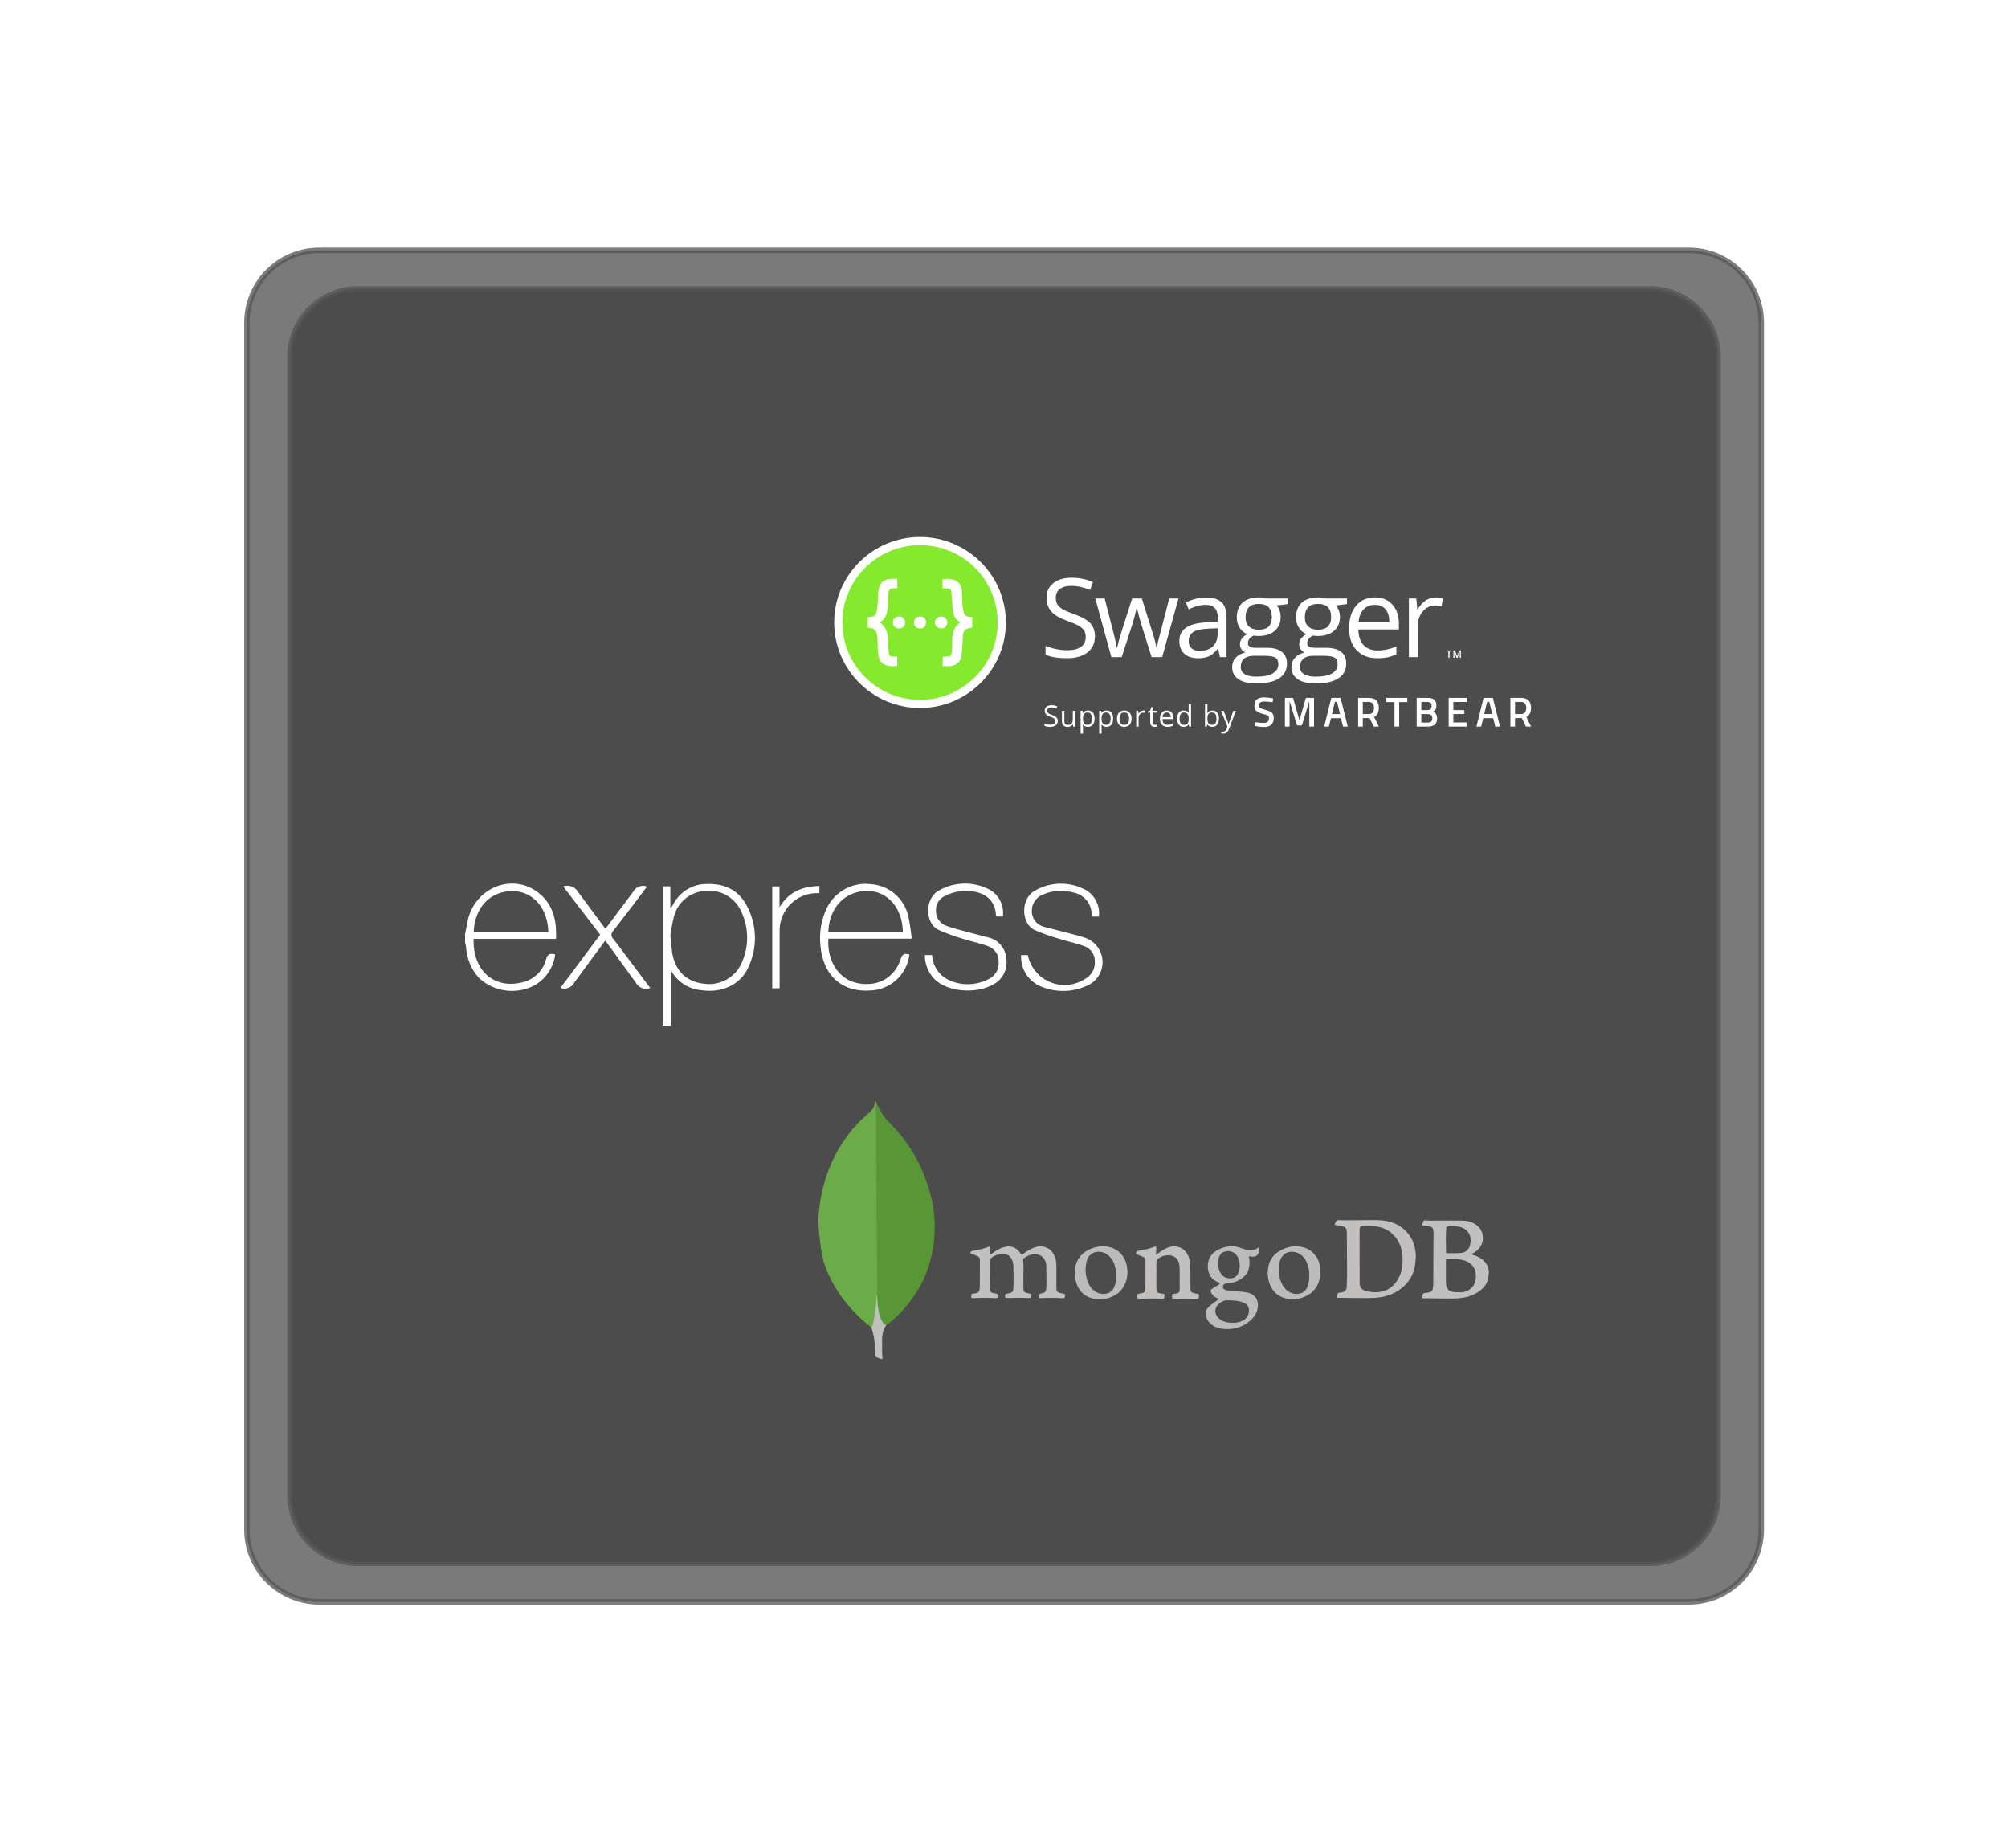 <svg width="1833" height="1687" xmlns="http://www.w3.org/2000/svg" xmlns:xlink="http://www.w3.org/1999/xlink" xml:space="preserve" overflow="hidden"><defs><filter id="fx0" x="-10%" y="-10%" width="120%" height="120%" filterUnits="userSpaceOnUse" primitiveUnits="userSpaceOnUse"><feComponentTransfer color-interpolation-filters="sRGB"><feFuncR type="discrete" tableValues="0 0"/><feFuncG type="discrete" tableValues="0 0"/><feFuncB type="discrete" tableValues="0 0"/><feFuncA type="linear" slope="0.71" intercept="0"/></feComponentTransfer><feGaussianBlur stdDeviation="14.808 14.792"/></filter><clipPath id="clip1"><rect x="0.201" y="0.241" width="366.597" height="336.518"/></clipPath></defs><g transform="translate(-1989 -641)"><g><g clip-path="url(#clip1)" filter="url(#fx0)" transform="matrix(4.995 0 0 5 1989 644)"><g transform="translate(5.68434e-14 0)"><g transform="matrix(1 0 0 1 2.11298e-05 1.41263e-05)"><path d="M45.125 58.316C45.125 51.026 51.041 45.116 58.339 45.116L308.661 45.116C315.959 45.116 321.875 51.026 321.875 58.316L321.875 278.684C321.875 285.974 315.959 291.884 308.661 291.884L58.339 291.884C51.041 291.884 45.125 285.974 45.125 278.684Z" stroke="#565656" stroke-width="1" stroke-linecap="butt" stroke-linejoin="miter" stroke-miterlimit="8" stroke-opacity="0.773" fill="#343434" fill-rule="evenodd" fill-opacity="0.651"/></g></g></g><path d="M2253.5 966.762C2253.5 932.376 2281.38 904.5 2315.76 904.5L3495.24 904.5C3529.62 904.5 3557.5 932.376 3557.5 966.762L3557.5 2006.24C3557.5 2040.62 3529.62 2068.5 3495.24 2068.5L2315.76 2068.5C2281.38 2068.5 2253.5 2040.62 2253.5 2006.24Z" stroke="#565656" stroke-width="4.583" stroke-linecap="butt" stroke-linejoin="miter" stroke-miterlimit="8" stroke-opacity="0.773" fill="#343434" fill-rule="evenodd" fill-opacity="0.651"/><g><g><g><path d="M93.114 29.721 99.4 41.543C100.769 43.675 102.362 45.655 104.152 47.448 109.417 52.713 114.428 58.232 118.914 64.143 129.571 78.138 136.762 93.68 141.9 110.507 144.98 120.783 146.652 131.313 146.779 141.97 147.298 173.819 136.376 201.17 114.29 223.902 110.711 227.506 106.846 230.813 102.733 233.792 100.542 233.792 99.521 232.062 98.622 230.58 96.892 227.697 95.923 224.543 95.409 221.336 94.637 217.484 94.124 213.632 94.383 209.647L94.383 207.848C94.256 207.462 92.33 30.627 93.097 29.727Z" fill="#599636" fill-rule="nonzero" fill-opacity="1" transform="matrix(1.003 0 0 1 2695 1617)"/><path d="M93.114 29.341C92.855 28.822 92.595 29.214 92.342 29.468 92.469 32.034 91.569 34.346 90.15 36.532 88.611 38.723 86.552 40.384 84.499 42.183 73.07 52.073 64.085 64.016 56.888 77.371 47.385 95.352 42.379 114.613 40.972 134.905 40.338 142.229 43.279 168.041 45.597 175.486 51.883 195.265 63.185 211.827 77.89 226.209 81.489 229.669 85.341 232.887 89.32 235.966 90.473 235.966 90.606 234.94 90.86 234.167 91.366 232.527 91.751 230.852 92.013 229.156 93.166 222.738 93.812 216.314 94.579 209.895L93.166 29.341Z" fill="#6CAC48" fill-rule="nonzero" fill-opacity="1" transform="matrix(1.003 0 0 1 2695 1617)"/><path d="M99.417 241.623C99.677 238.671 101.147 236.232 102.629 233.792 101.09 233.158 99.931 231.866 99.031 230.448 98.27 229.092 97.625 227.674 97.105 226.209 95.306 220.817 94.914 215.166 94.406 209.641L94.406 206.297C93.772 206.816 93.633 211.175 93.633 211.821 93.259 217.645 92.489 223.437 91.327 229.156 90.94 231.463 90.692 233.781 89.274 235.834 89.274 236.093 89.274 236.353 89.401 236.733 91.707 243.538 92.353 250.475 92.745 257.539L92.745 260.106C92.745 263.185 92.618 262.545 95.185 263.566 96.211 263.952 97.376 264.085 98.397 264.852 99.169 264.852 99.296 264.217 99.296 263.698L98.91 259.46 98.91 247.638C98.783 245.585 99.169 243.526 99.429 241.6Z" fill="#C2BFBF" fill-rule="nonzero" fill-opacity="1" transform="matrix(1.003 0 0 1 2695 1617)"/><path d="M196.932 187.913 196.932 200.144C196.919 200.628 196.948 201.112 197.018 201.591 197.18 203.044 198.068 203.927 199.371 204.33 200.592 204.652 201.833 204.895 203.085 205.057 203.806 205.138 204.048 205.461 204.134 206.233 204.215 208.973 203.973 209.295 201.314 209.128 195.124 208.766 188.919 208.766 182.728 209.128L182.14 209.128C180.208 209.215 180.047 209.048 180.047 207.116 180.047 206.793 180.128 206.395 180.128 206.066 180.128 205.478 180.531 205.184 181.096 205.184 182.394 205.028 183.593 204.705 184.804 204.463 186.494 204.059 187.457 203.016 187.619 201.32 187.855 199.475 187.855 197.543 187.855 195.686L187.936 174.119C187.988 172.845 187.301 171.654 186.171 171.062 184.716 170.254 183.177 169.606 181.581 169.131 181.096 168.969 180.612 168.9 180.214 168.646 179.038 168.081 179.003 167.037 180.128 166.397 180.531 166.155 181.016 165.994 181.494 165.907 186.379 165.187 191.178 163.973 195.819 162.286 196.782 161.963 197.03 162.055 197.111 163.012 197.197 163.6 197.111 164.31 197.03 164.858 196.874 165.907 196.874 166.951 196.874 167.925 196.874 168.329 196.955 168.733 197.353 168.969 197.751 169.206 198.16 168.969 198.529 168.739 200.185 167.436 201.933 166.254 203.759 165.204 206.412 163.756 209.238 162.464 212.294 162.066 216.008 161.582 219.214 162.545 222.04 164.961 223.206 166.006 224.233 167.196 225.096 168.502 225.904 169.678 225.978 169.707 227.028 168.906 230.084 166.645 233.302 164.638 236.768 163.191 240.389 161.657 244.092 161.421 247.788 162.707 251.571 164.073 254.149 166.726 255.677 170.347 256.974 173.248 257.528 176.235 257.528 179.361L257.528 200.922C257.528 202.37 258.116 203.275 259.546 203.984 261.074 204.573 262.764 204.867 264.373 205.195 265.417 205.426 265.417 205.426 265.417 206.487 265.261 209.14 265.019 209.301 262.441 209.14 255.982 208.778 249.507 208.778 243.048 209.14 241.756 209.221 241.756 209.221 241.681 207.929L241.681 207.525C241.6 205.351 241.6 205.351 243.699 204.878L245.787 204.313C247.244 203.97 248.276 202.673 248.284 201.176L248.515 195.138 248.359 179.372C248.298 177.964 247.999 176.576 247.477 175.266 245.458 170.353 241.041 168.589 236.774 169.073 233.55 169.396 230.736 170.682 228.078 172.533 227.512 172.937 227.115 173.415 227.195 174.223 227.922 179.378 227.432 184.528 227.518 189.677L227.518 200.865C227.518 202.877 228.326 203.84 230.257 204.325L233.971 205.132C234.536 205.213 234.853 205.455 234.853 206.101L234.853 206.689C234.767 208.938 234.617 209.042 232.356 209.019 225.949 208.739 219.532 208.739 213.125 209.019 210.945 209.099 210.766 208.857 210.87 206.666 210.951 205.368 211.1 205.299 212.311 205.051L214.964 204.573C217.323 204.088 218.188 203.206 218.349 200.709L218.58 195.317 218.424 179.142C218.263 177.123 217.836 175.197 216.734 173.346 215.126 170.365 212.611 168.842 209.169 168.675 205.709 168.444 202.652 169.725 199.746 171.328 197.728 172.504 196.845 173.9 197.007 176.235L197.007 187.993ZM348.549 188.403 348.549 199.752C348.561 200.557 348.613 201.362 348.705 202.162 348.773 203.262 349.561 204.183 350.637 204.423 352.026 204.827 353.458 205.068 354.904 205.143 355.711 205.224 355.867 205.547 355.948 206.193L355.948 206.758C355.867 209.572 355.544 209.895 352.811 209.74 346.699 209.377 340.572 209.377 334.461 209.74L332.108 209.82C331.624 209.82 331.52 209.59 331.382 209.255 331.147 208.141 331.147 206.99 331.382 205.876 331.462 205.391 331.785 205.288 332.264 205.149 333.44 204.994 334.444 204.746 335.562 204.561 337.581 204.077 338.302 203.264 338.377 201.182L338.613 194.423 338.613 174.626C338.613 173.173 338.048 172.291 336.768 171.645 335.294 170.87 333.756 170.224 332.172 169.713 331.697 169.575 331.239 169.386 330.805 169.148 329.755 168.421 329.629 167.383 330.644 166.576 331.102 166.198 331.666 165.97 332.258 165.924 337.408 165.117 342.396 163.998 347.223 162.061 347.788 161.83 348.03 161.98 348.272 162.464 348.514 162.949 348.595 163.514 348.503 164.073L348.272 167.85C348.272 168.335 348.036 169.033 348.428 169.217 348.912 169.54 349.235 168.813 349.639 168.629 352.015 166.636 354.64 164.959 357.447 163.641 359.938 162.464 362.51 161.709 365.411 161.876 370.803 162.199 374.666 164.933 377.157 169.684 378.455 172.181 379.003 174.915 379.251 177.735L379.481 183.622 379.568 201.407C379.649 202.773 380.133 203.656 381.5 204.146 382.915 204.616 384.368 204.965 385.842 205.19 387.14 205.351 387.209 205.593 387.295 206.804L387.295 207.202C387.134 209.936 386.967 210.016 384.233 209.849 378.229 209.527 372.211 209.527 366.207 209.849 365.399 209.93 364.598 209.849 363.854 209.93 363.369 209.93 363.046 209.849 362.966 209.365 362.81 208.321 362.643 207.277 362.885 206.147 362.966 205.663 363.208 205.42 363.767 205.34L367.481 204.751C368.645 204.528 369.527 203.571 369.655 202.393L369.816 200.144 369.736 183.322C369.736 181.391 369.649 179.459 369.251 177.527 368.283 173.404 365.146 170.463 360.89 170.048 357.182 169.644 353.826 170.613 350.752 172.619 349.336 173.454 348.498 175.003 348.572 176.645L348.572 188.801C348.572 188.564 348.572 188.564 348.653 188.564Z" fill="#C2BFBF" fill-rule="nonzero" fill-opacity="1" transform="matrix(1.003 0 0 1 2695 1617)"/><path d="M584.239 165.625C583.356 159.748 581.182 154.524 577.399 149.939 574.105 145.884 569.841 142.726 565.001 140.759 559.938 138.671 554.54 138.019 549.068 137.864 546.813 137.783 516.077 138.267 513.822 137.864 513.251 137.783 512.853 137.944 512.524 138.429 512.121 139.017 511.717 139.64 511.475 140.274 510.512 142.454 510.512 142.293 512.841 142.61 514.773 142.933 516.624 143.094 518.475 143.659 520.165 144.224 521.376 145.187 521.774 147.039 521.935 147.921 522.097 176.241 522.097 189.447L521.774 198.869C521.693 199.59 521.613 200.311 521.37 200.957 521.047 201.926 520.488 202.721 519.525 203.137 518.463 203.636 517.317 203.935 516.146 204.019 513.966 204.255 513.649 204.342 512.922 206.758L512.691 207.64C512.53 208.69 512.605 208.851 513.655 208.851L537.713 209.082 547.136 208.926 553.652 208.119C561.057 206.752 567.659 203.69 573.288 198.783 576.504 195.944 579.13 192.499 581.015 188.645 583.264 184.141 584.233 179.222 584.475 174.24 584.879 171.426 584.706 168.531 584.244 165.63ZM572.567 177.048C572.244 182.204 571.2 187.192 568.547 191.696 565.168 197.572 560.336 201.672 553.658 203.114 550.763 203.708 547.868 204.002 544.829 203.604 542.649 203.367 540.562 203.119 538.549 202.393 534.928 201.101 533.642 198.864 533.561 195.329L533.48 146.808C533.48 143.907 534.778 143.273 536.86 143.186 540.024 142.962 543.202 143.014 546.357 143.342 549.701 143.666 552.982 144.46 556.103 145.701 558.419 146.667 560.564 147.999 562.458 149.645 566.717 153.274 569.793 158.094 571.292 163.485 572.584 167.914 572.821 172.418 572.584 176.921ZM651.12 184.943C651.12 184.458 651.12 184.061 651.04 183.576 650.313 179.147 647.978 175.768 644.362 173.196 642.026 171.501 639.374 170.376 636.635 169.575 636.15 169.413 635.752 169.246 635.268 169.171 635.349 168.767 635.591 168.687 635.833 168.606 637.442 167.799 638.97 166.916 640.337 165.711 642.834 163.618 644.46 161.04 645.325 157.903 645.809 156.213 645.809 154.524 645.648 152.748 645.381 148.549 643.219 144.699 639.772 142.287 636.064 139.548 631.721 138.423 627.218 138.342 618.527 138.181 609.762 138.342 601.077 138.342 598.58 138.342 596.089 138.498 593.506 138.106 593.027 138.019 592.329 137.87 591.977 138.429 591.389 139.478 590.68 140.516 590.443 141.727 590.363 142.293 590.53 142.61 591.17 142.69L596.723 143.498C598.903 143.821 600.431 145.032 600.587 146.958 600.743 148.294 600.82 149.638 600.818 150.983L600.662 166.028 600.581 195.801C600.581 197.566 600.345 199.261 600.016 201.026 599.857 202.176 599.037 203.124 597.923 203.448 596.314 203.927 594.786 204.411 593.096 204.411 592.166 204.32 591.297 204.885 591.003 205.772 590.678 206.496 590.436 207.254 590.282 208.033 590.121 208.996 590.363 209.324 591.332 209.209 592.052 209.122 618.608 209.774 623.596 209.29 626.577 208.967 629.484 208.563 632.448 207.681 637.511 206.078 642.188 203.736 645.884 199.792 648.946 196.568 650.717 192.711 650.872 188.201 651.109 187.157 651.109 186.113 651.109 184.983ZM612.092 151.963 612.322 145.528C612.322 144.322 612.812 143.763 614.018 143.515 615.949 143.111 617.881 143.284 619.813 143.359 621.745 143.515 623.59 143.757 625.522 144.322 629.057 145.372 631.802 147.385 633.417 150.758 634.149 152.293 634.533 153.971 634.541 155.671 634.622 157.92 634.455 160.1 633.572 162.263 632.206 165.244 630.037 167.176 626.895 167.741 623.752 168.306 614.825 168.064 613.458 168.064 612.247 168.064 612.161 167.908 612.161 166.697L612.161 159.12C611.972 156.764 611.945 154.398 612.08 152.038ZM638.238 195.259C637.01 198.733 634.294 201.476 630.833 202.739 628.901 203.46 626.97 203.915 624.951 203.783 622.449 203.702 619.957 203.783 617.466 203.304 614.087 202.577 612.559 199.354 612.316 197.024 611.913 192.918 612.155 188.732 612.08 185.675L612.08 175.053C612.08 173.761 612.242 173.363 613.608 173.363L621.18 173.444 626.329 174.038C629.951 174.845 633.249 176.212 635.827 179.02 637.92 181.281 639.051 184.009 639.287 186.99 639.524 189.804 639.374 192.543 638.324 195.196Z" fill="#C2BFBF" fill-rule="nonzero" fill-opacity="1" transform="matrix(1.003 0 0 1 2695 1617)"/><path d="M433.769 171.016 435.862 171.339C438.111 171.42 440.77 170.613 441.571 167.476 442.012 165.977 442.012 164.384 441.571 162.885 441.093 162.885 440.85 163.283 440.608 163.45 439.457 164.389 438.059 164.975 436.583 165.14 433.688 165.463 430.793 165.296 427.979 164.252L424.029 162.891C421.278 161.99 418.384 161.611 415.494 161.772 411.388 162.095 407.525 163.462 403.903 165.394 400.04 167.481 397.312 170.618 396.014 174.892 395.331 177.378 395.166 179.979 395.53 182.532 396.337 188.414 399.394 192.509 404.866 194.689 405.189 194.769 405.431 194.919 405.749 195.011 406.469 195.415 406.556 195.819 405.904 196.378L403.892 197.745 399.065 200.72C397.854 201.447 397.698 202.018 398.096 203.298 398.576 204.802 399.469 206.141 400.674 207.162 401.778 208.107 403.028 208.867 404.376 209.411 405.258 209.814 405.258 210.005 404.457 210.708L399.867 214.007C398.333 215.183 396.805 216.36 395.519 217.871 393.706 219.811 392.981 222.528 393.587 225.113 394.185 227.907 395.648 230.441 397.768 232.356 399.861 234.294 402.407 235.675 405.172 236.376 409.67 237.673 414.341 237.742 418.931 236.86 425.528 235.649 431.295 232.737 435.828 227.766 438.97 224.468 440.822 220.61 440.983 215.991 441.347 210.477 437.671 205.509 432.293 204.244L427.945 203.437 414.67 202.26C413.222 202.179 411.769 201.937 410.564 201.211 409.036 200.248 408.632 198.396 409.601 197.191 410.251 196.313 411.246 195.754 412.334 195.657L414.912 195.427C420 194.907 424.776 192.728 428.504 189.227 430.496 187.385 431.92 185.012 432.61 182.388 433.55 178.922 433.606 175.276 432.771 171.783 432.535 170.901 432.61 170.82 433.734 170.976ZM414.047 211.095C414.526 211.181 415.01 211.095 415.489 211.095 418.874 211.256 422.334 211.498 425.638 212.392 426.712 212.712 427.759 213.117 428.769 213.603 431.993 215.368 433.198 218.43 432.794 221.728 432.31 225.35 430.297 227.922 427.16 229.617 425.067 230.794 422.731 231.307 420.315 231.549 419.433 231.63 418.626 231.549 417.743 231.549 414.929 231.63 412.19 231.313 409.532 230.182 407.724 229.484 406.101 228.381 404.786 226.959 401.971 224.145 400.668 218.995 404.872 214.808 407.444 212.45 410.35 210.783 414.041 211.1ZM423.216 185.987C421.526 190.254 417.824 191.54 414.128 190.975 410.748 190.496 408.246 188.645 406.648 185.583 404.561 181.477 403.996 177.221 405.201 172.787 406.083 169.488 408.096 166.991 411.636 166.426 416.14 165.619 420.471 167.233 422.743 171.737 423.919 173.917 424.433 176.57 424.433 180.347 424.352 181.881 424.029 183.968 423.222 185.981ZM321.832 180.508C321.105 176.166 319.497 172.222 316.521 168.923 312.092 164.016 306.464 161.859 300.103 161.842 294.55 161.761 289.325 163.37 284.649 166.27 280.054 169.021 276.687 173.427 275.237 178.582 273.871 183.253 273.94 188.005 275.001 192.745 277.815 205.461 287.636 210.927 299.377 210.126 302.837 209.895 306.135 208.759 309.272 207.231 313.943 205.051 317.323 201.591 319.652 197.007 321.498 193.224 322.305 189.199 322.224 184.608L321.82 180.508ZM310.408 198.379C309.232 202.079 305.977 204.732 302.116 205.138 298.581 205.622 295.277 204.734 292.301 202.641 290.153 201.063 288.413 198.995 287.226 196.609 283.934 189.845 283.363 182.769 285.052 175.526 285.593 173.282 286.766 171.241 288.431 169.644 291.413 166.91 294.867 166.27 298.737 167.078 302.444 167.885 305.253 169.892 307.571 172.954 309.889 176.016 310.95 179.545 311.59 183.259 311.913 185.104 311.913 187.036 311.994 188.247 311.994 192.111 311.665 195.311 310.46 198.385ZM497.664 181.16C497.07 176.489 495.328 172.227 492.024 168.687 487.681 163.941 482.047 161.928 475.773 161.847 470.381 161.767 465.393 163.295 460.803 165.953 455.653 169.01 452.113 173.352 450.746 179.228 449.115 185.638 449.799 192.418 452.678 198.373 455.33 204.013 459.84 207.635 465.797 209.244 472.394 211.008 478.674 210.207 484.787 207.225 489.964 204.813 494.003 200.486 496.055 195.156 497.346 191.938 497.819 188.478 497.9 184.453 497.987 183.726 497.819 182.434 497.669 181.154ZM486.557 197.335C485.259 201.683 482.532 204.498 477.947 205.143 474.568 205.628 471.35 204.821 468.45 202.894 465.953 201.199 464.182 198.944 462.896 196.292 461.493 193.53 460.621 190.529 460.324 187.446 459.84 183.663 459.84 179.966 460.722 176.178 460.891 175.43 461.135 174.702 461.449 174.003 463.698 168.369 468.692 165.798 474.568 167.083 478.512 167.972 481.488 170.151 483.737 173.444 485.917 176.668 486.966 180.208 487.451 184.043 487.681 185.577 487.774 187.186 487.681 188.553 487.681 191.69 487.451 194.585 486.511 197.399Z" fill="#BBBBBB" fill-rule="nonzero" fill-opacity="1" transform="matrix(1.003 0 0 1 2695 1617)"/></g></g></g><g><g><g><path d="M221 230.32 221 103.198 227.906 103.198 227.906 123.194C228.721 122.307 229.475 121.366 230.161 120.375 235.928 108.427 248.094 100.887 261.376 101.035 277.122 100.567 289.919 106.386 297.438 120.375 302.223 129.066 304.857 138.774 305.118 148.687 305.379 158.601 303.261 168.434 298.942 177.364 291.935 193.041 274.631 200.835 256.106 197.972 250.341 197.483 244.79 195.56 239.961 192.378 235.131 189.197 231.177 184.857 228.459 179.758L228.459 230.314 221 230.32ZM227.906 148.166 229.454 163.093C232.182 180.083 242.244 190.122 258.039 192.009 265.457 193.227 273.069 191.838 279.576 188.081 286.084 184.322 291.084 178.428 293.726 171.401 299.869 156.782 299.417 140.233 292.51 125.957 289.691 119.658 284.895 114.447 278.847 111.11 272.798 107.774 265.826 106.493 258.984 107.462 252.562 107.928 246.445 110.381 241.482 114.476 236.52 118.573 232.959 124.111 231.294 130.321 229.823 136.198 228.692 142.154 227.906 148.161L227.906 148.166ZM446.133 165.443C445.085 174.393 440.817 182.66 434.123 188.704 427.429 194.749 418.764 198.159 409.739 198.303 380.777 199.76 367.186 180.558 365.026 158.399 363.524 146.365 365.48 134.154 370.666 123.189 374.277 115.667 380.191 109.487 387.555 105.546 394.917 101.605 403.346 100.106 411.618 101.267 419.483 101.935 426.938 105.055 432.929 110.185 438.92 115.317 443.143 122.199 445 129.858 446.471 136.835 447.554 143.888 448.244 150.985L372.181 150.985C370.772 171.075 381.584 187.227 396.91 191.122 415.999 195.81 432.315 187.552 438.238 169.432 439.552 164.781 441.95 164.125 446.182 165.443L446.133 165.443ZM372.125 144.553 440.161 144.553C439.735 123.15 426.387 107.594 408.281 107.418 387.838 107.087 373.015 122.019 372.125 144.553ZM460.194 165.912 466.862 165.912C467.107 170.818 468.703 175.559 471.473 179.618 474.244 183.676 478.082 186.894 482.564 188.915 488.194 191.444 494.322 192.673 500.493 192.511 506.663 192.349 512.719 190.799 518.207 187.977 521.198 186.632 523.704 184.402 525.386 181.591 527.067 178.778 527.844 175.517 527.61 172.25 527.782 169.099 526.92 165.978 525.156 163.36 523.391 160.742 520.82 158.77 517.83 157.743 510.493 155.017 502.692 153.517 495.217 151.123 487.439 148.912 479.832 146.135 472.46 142.815 460.415 136.946 459.669 114.086 473.304 106.849 480.286 102.916 488.145 100.791 496.16 100.667 504.176 100.544 512.096 102.427 519.195 106.143 528.002 110.997 532.869 120.801 531.422 130.746L525.703 130.746C525.703 130.47 525.184 130.228 525.184 129.946 524.477 111.742 509.15 106.05 492.697 107.65 487.725 108.201 483.012 109.702 478.593 111.919 475.935 113.13 473.721 115.136 472.256 117.66 470.791 120.183 470.148 123.097 470.415 126.002 470.421 128.908 471.328 131.742 473.011 134.112 474.695 136.482 477.073 138.275 479.819 139.241 487.001 141.873 494.625 143.56 502.057 145.624L520.013 150.312C524.095 151.649 527.672 154.192 530.275 157.604 532.878 161.017 534.381 165.136 534.588 169.42 536.025 179.046 531.107 188.506 522.41 192.892 506.709 201.762 480.846 199.418 469.326 188.203 463.432 182.284 460.144 174.247 460.21 165.907L460.194 165.912ZM619.203 130.752 612.949 130.752C612.949 129.907 612.617 129.097 612.524 128.451 612.424 123.771 610.716 119.266 607.684 115.694 604.654 112.122 600.485 109.698 595.876 108.83 587.185 106.341 577.912 106.787 569.5 110.099 566.175 111.049 563.245 113.049 561.152 115.799 559.058 118.55 557.913 121.903 557.887 125.356 557.768 128.748 558.826 132.077 560.881 134.78 562.938 137.483 565.865 139.394 569.169 140.189L597.755 147.515C600.847 148.256 603.891 149.18 606.872 150.285 615.988 153.594 622.176 162.045 622.452 171.704 622.589 176.432 621.29 181.09 618.726 185.067 616.162 189.045 612.453 192.156 608.087 193.99 601.452 196.999 594.261 198.591 586.974 198.664 579.687 198.737 572.465 197.289 565.771 194.415 560.266 192.044 555.62 188.047 552.46 182.962 549.298 177.875 547.774 171.944 548.091 165.968L554.202 165.968C556.5 177.027 564.108 186.239 574.545 190.597 584.982 194.955 596.899 193.885 606.391 187.751 609.239 186.273 611.602 184.009 613.203 181.231 614.803 178.453 615.572 175.275 615.419 172.073 615.56 168.92 614.668 165.807 612.878 163.206 611.086 160.605 608.495 158.658 605.496 157.66 598.159 154.935 590.357 153.484 582.882 151.04 575.06 148.863 567.407 146.117 559.986 142.827 548.23 137.051 547.29 114.38 560.693 107.148 567.762 103.049 575.773 100.847 583.947 100.756 592.12 100.665 600.178 102.688 607.335 106.628 611.43 109.068 614.725 112.644 616.82 116.92 618.916 121.197 619.721 125.988 619.137 130.713L619.203 130.752ZM209.635 196.008C207.173 196.938 204.456 196.935 201.995 196.002 199.536 195.068 197.503 193.267 196.282 190.939L171.971 157.373 168.446 152.684 140.236 190.989C139.086 193.217 137.163 194.95 134.826 195.866 132.49 196.782 129.9 196.816 127.539 195.964L163.883 147.284 130.07 103.297C135.086 101.488 140.678 103.452 143.468 107.986L168.662 141.966 194.005 108.118C195.164 105.929 197.088 104.241 199.411 103.375 201.735 102.51 204.295 102.527 206.607 103.424L193.486 120.806 175.712 143.903C175.218 144.342 174.824 144.881 174.553 145.484 174.283 146.086 174.143 146.739 174.143 147.399 174.143 148.06 174.283 148.713 174.553 149.316 174.824 149.918 175.218 150.457 175.712 150.897L209.564 196.008 209.635 196.008ZM363.948 102.828 363.948 109.448C359.193 109.137 354.424 109.824 349.952 111.466 345.479 113.108 341.401 115.669 337.98 118.982 334.56 122.295 331.873 126.287 330.093 130.701 328.314 135.115 327.481 139.853 327.649 144.609 327.649 160.069 327.649 175.529 327.649 190.989L327.649 196.246 320.926 196.246 320.926 103.242 327.556 103.242 327.556 122.301C335.688 108.4 348.241 103.242 363.992 102.867L363.948 102.828ZM40.515 146.676 43.476 132.076C51.609 103.203 84.759 91.189 107.566 109.072 120.92 119.543 124.252 134.376 123.6 151.089L48.366 151.089C47.15 180.943 68.725 198.97 96.323 189.769 105.417 186.46 112.262 178.913 114.516 169.536 115.976 164.847 118.384 164.042 122.793 165.399 122.058 171.115 120.035 176.589 116.874 181.411 113.714 186.234 109.5 190.278 104.55 193.24 96.37 197.705 86.986 199.475 77.738 198.295 68.491 197.115 59.854 193.047 53.062 186.67 46.344 179.129 42.288 169.597 41.498 159.53 41.498 157.875 40.946 156.33 40.559 154.84 40.522 152.057 40.504 149.336 40.504 146.676L40.515 146.676ZM48.46 144.658 116.495 144.658C116.069 123.018 102.389 107.666 84.146 107.523 63.836 107.246 49.305 122.262 48.41 144.564L48.46 144.658Z" fill="#FFFFFF" fill-rule="nonzero" fill-opacity="1" transform="matrix(1 0 0 1 2373 1347)"/></g></g></g><g><g><g><path d="M560 110.265 558.908 110.265 558.908 104.519 556.943 104.519 556.943 103.582 561.966 103.582 561.966 104.519 560 104.519 560 110.265ZM566.347 110.265 564.41 104.685 564.374 104.685C564.425 105.513 564.452 106.29 564.452 107.016L564.452 110.265 563.459 110.265 563.459 103.583 564.999 103.583 566.854 108.899 566.883 108.899 568.794 103.583 570.338 103.583 570.338 110.265 569.287 110.265 569.287 106.961C569.287 106.629 569.295 106.196 569.312 105.663 569.329 105.129 569.343 104.806 569.355 104.694L569.32 104.694 567.313 110.265 566.347 110.265Z" fill="#FFFFFF" fill-rule="nonzero" fill-opacity="1" transform="matrix(1.004 0 0 1 2750 1131.23)"/><path d="M78.522 152.383C37.535 152.383 4.189 119.04 4.189 78.052 4.189 37.064 37.535 3.721 78.522 3.721 119.508 3.721 152.854 37.067 152.854 78.054 152.854 119.04 119.508 152.383 78.522 152.383Z" fill="#85EA2D" fill-rule="nonzero" fill-opacity="1" transform="matrix(1.004 0 0 1 2750 1131.23)"/><path d="M78.522 7.441C117.52 7.441 149.133 39.053 149.133 78.052 149.133 117.049 117.52 148.664 78.522 148.664 39.525 148.664 7.91 117.049 7.91 78.052 7.91 39.055 39.525 7.441 78.522 7.441M78.522 0C35.484 0 0.47 35.014 0.47 78.052 0.47 121.09 35.484 156.104 78.522 156.104 121.56 156.104 156.575 121.09 156.575 78.052 156.575 35.014 121.56 0 78.522 0Z" fill="#FFFFFF" fill-rule="nonzero" fill-opacity="1" transform="matrix(1.004 0 0 1 2750 1131.23)"/><path d="M49.617 52.819C49.377 55.49 49.706 58.252 49.529 60.952 49.318 63.654 48.987 66.326 48.447 68.997 47.697 72.808 45.325 75.69 42.055 78.091 48.419 82.233 49.139 88.655 49.558 95.169 49.769 98.681 49.678 102.223 50.039 105.703 50.309 108.404 51.359 109.095 54.151 109.184 55.292 109.214 56.461 109.184 57.783 109.184L57.783 117.528C49.53 118.939 42.717 116.598 41.035 109.606 40.482 107.036 40.14 104.426 40.014 101.801 39.833 99.01 40.133 96.219 39.924 93.428 39.323 85.773 38.333 83.193 31.011 82.832L31.011 73.318C31.535 73.199 32.066 73.109 32.6 73.049 36.623 72.838 38.333 71.607 39.203 67.645 39.624 65.425 39.865 63.174 39.954 60.893 40.255 56.542 40.135 52.1 40.883 47.778 41.934 41.565 45.776 38.563 52.17 38.203 53.97 38.112 55.802 38.203 57.872 38.203L57.872 46.728C57.002 46.789 56.251 46.907 55.471 46.907 50.279 46.726 50.008 48.497 49.617 52.819ZM59.612 72.568 59.492 72.568C56.479 72.43 53.919 74.748 53.758 77.76 53.608 80.792 55.949 83.374 58.95 83.522L59.311 83.522C62.283 83.703 64.832 81.421 65.013 78.45L65.013 78.15C65.074 75.119 62.644 72.629 59.612 72.568ZM78.431 72.568C75.52 72.478 73.088 74.758 72.999 77.64 72.999 77.821 72.999 77.971 73.03 78.15 73.03 81.422 75.25 83.524 78.612 83.524 81.913 83.524 83.986 81.363 83.986 77.971 83.954 74.699 81.762 72.538 78.431 72.568ZM97.701 72.568C94.634 72.514 92.093 74.934 91.999 78.001 91.991 81.042 94.45 83.514 97.492 83.522 97.501 83.522 97.511 83.522 97.52 83.522L97.581 83.522C100.343 84.003 103.134 81.332 103.315 78.121 103.463 75.148 100.762 72.568 97.701 72.568ZM124.143 73.017C120.661 72.868 118.92 71.697 118.051 68.394 117.511 66.281 117.179 64.12 117.06 61.941 116.82 57.919 116.85 53.867 116.58 49.845 115.949 40.301 109.047 36.971 99.021 38.62L99.021 46.904C100.611 46.904 101.842 46.904 103.073 46.934 105.204 46.964 106.825 47.775 107.034 50.146 107.245 52.307 107.245 54.498 107.456 56.69 107.877 61.043 108.116 65.453 108.866 69.746 109.527 73.287 111.958 75.929 114.988 78.09 109.677 81.661 108.116 86.763 107.846 92.496 107.696 96.428 107.605 100.389 107.396 104.352 107.215 107.953 105.956 109.123 102.324 109.214 101.304 109.244 100.313 109.334 99.172 109.395L99.172 117.889C101.304 117.889 103.254 118.009 105.204 117.889 111.267 117.528 114.929 114.587 116.13 108.704 116.64 105.462 116.94 102.191 117.03 98.92 117.24 95.918 117.211 92.886 117.511 89.916 117.96 85.263 120.092 83.343 124.744 83.043 125.195 82.982 125.615 82.893 126.036 82.744L126.036 73.228C125.254 73.137 124.713 73.049 124.143 73.017Z" fill="#FFFFFF" fill-rule="nonzero" fill-opacity="1" transform="matrix(1.004 0 0 1 2750 1131.23)"/><path d="M237.576 90.682C237.576 96.968 235.297 101.867 230.738 105.385 226.179 108.902 219.991 110.66 212.176 110.66 203.709 110.66 197.195 109.57 192.638 107.387L192.638 99.375C195.568 100.614 198.76 101.591 202.213 102.307 205.664 103.023 209.084 103.38 212.471 103.38 218.007 103.38 222.175 102.33 224.976 100.229 227.777 98.129 229.176 95.206 229.176 91.46 229.176 88.986 228.68 86.959 227.686 85.379 226.692 83.8 225.031 82.343 222.703 81.007 220.373 79.671 216.833 78.158 212.078 76.464 205.434 74.088 200.688 71.27 197.839 68.012 194.989 64.756 193.564 60.506 193.564 55.264 193.564 49.761 195.632 45.38 199.768 42.124 203.904 38.868 209.374 37.239 216.181 37.239 223.28 37.239 229.809 38.542 235.769 41.147L233.179 48.377C227.285 45.903 221.553 44.665 215.985 44.665 211.588 44.665 208.151 45.611 205.678 47.499 203.203 49.388 201.966 52.011 201.966 55.364 201.966 57.838 202.422 59.866 203.333 61.444 204.244 63.024 205.782 64.472 207.949 65.792 210.115 67.11 213.427 68.568 217.89 70.164 225.38 72.835 230.533 75.701 233.351 78.762 236.167 81.825 237.576 85.797 237.576 90.682ZM289.086 109.684 279.268 78.274C278.65 76.353 277.492 71.989 275.799 65.182L275.409 65.182C274.107 70.881 272.968 75.278 271.989 78.37L261.878 109.682 252.499 109.682 237.894 56.145 246.394 56.145C249.022 66.387 251.652 76.629 254.283 86.87 256.091 93.904 257.124 98.642 257.384 101.084L257.774 101.084C258.132 99.229 258.711 96.826 259.508 93.879 260.305 90.931 260.998 88.596 261.584 86.869L271.403 56.144 280.194 56.144 289.769 86.869C291.593 92.47 292.831 97.175 293.481 100.985L293.871 100.985C294.001 99.814 294.352 98.005 294.921 95.564 295.491 93.122 298.886 79.981 305.106 56.144L313.508 56.144 298.706 109.68 289.086 109.68ZM351.226 109.684 349.614 102.064 349.224 102.064C346.553 105.418 343.891 107.69 341.237 108.878 338.582 110.067 335.27 110.662 331.296 110.662 325.988 110.662 321.827 109.295 318.816 106.558 315.803 103.823 314.297 99.932 314.297 94.885 314.297 84.073 322.944 78.406 340.236 77.885L349.321 77.592 349.321 74.27C349.321 70.07 348.417 66.967 346.609 64.965 344.802 62.962 341.911 61.96 337.939 61.96 333.477 61.96 328.43 63.328 322.796 66.064L320.304 59.859C322.942 58.426 325.832 57.303 328.976 56.489 332.062 55.683 335.238 55.273 338.427 55.269 344.81 55.269 349.541 56.685 352.617 59.519 355.696 62.352 357.234 66.895 357.234 73.147L357.234 109.685 351.226 109.685ZM332.907 103.969C337.955 103.969 341.921 102.585 344.802 99.817 347.684 97.049 349.126 93.174 349.126 88.19L349.126 83.354 341.017 83.695C334.569 83.923 329.92 84.925 327.071 86.699 324.22 88.474 322.796 91.234 322.796 94.979 322.796 97.909 323.683 100.141 325.459 101.67 327.231 103.204 329.715 103.969 332.907 103.969ZM412.825 56.147 412.825 61.275 402.909 62.447C403.82 63.587 404.634 65.077 405.351 66.917 406.067 68.758 406.425 70.833 406.425 73.145 406.425 78.388 404.634 82.572 401.052 85.699 397.47 88.825 392.552 90.388 386.299 90.388 384.703 90.388 383.205 90.259 381.806 89.999 378.353 91.822 376.627 94.119 376.627 96.885 376.627 98.35 377.229 99.435 378.436 100.134 379.64 100.834 381.709 101.184 384.639 101.184L394.116 101.184C399.912 101.184 404.366 102.405 407.475 104.847 410.585 107.289 412.14 110.838 412.14 115.495 412.14 121.422 409.763 125.941 405.009 129.05 400.255 132.16 393.317 133.715 384.2 133.715 377.198 133.715 371.8 132.412 368.007 129.807 364.213 127.201 362.317 123.522 362.317 118.767 362.317 115.511 363.358 112.693 365.442 110.317 367.527 107.941 370.457 106.328 374.235 105.48 372.869 104.863 371.72 103.9 370.792 102.597 369.864 101.296 369.399 99.781 369.399 98.054 369.399 96.1 369.92 94.39 370.962 92.924 372.004 91.459 373.649 90.042 375.896 88.674 373.128 87.535 370.872 85.596 369.13 82.861 367.388 80.126 366.517 76.999 366.517 73.481 366.517 67.619 368.276 63.101 371.792 59.926 375.309 56.751 380.292 55.162 386.74 55.162 389.541 55.162 392.065 55.489 394.312 56.139L412.825 56.139ZM370.132 118.672C370.132 121.569 371.354 123.769 373.796 125.268 376.237 126.765 379.738 127.513 384.297 127.513 391.103 127.513 396.142 126.496 399.415 124.462 402.689 122.426 404.324 119.666 404.324 116.18 404.324 113.281 403.427 111.272 401.637 110.147 399.846 109.024 396.475 108.462 391.526 108.462L381.806 108.462C378.125 108.462 375.26 109.34 373.209 111.1 371.157 112.859 370.132 115.383 370.132 118.672ZM374.527 73.292C374.527 77.036 375.585 79.87 377.702 81.792 379.818 83.714 382.765 84.674 386.544 84.674 394.457 84.674 398.414 80.831 398.414 73.145 398.414 65.102 394.409 61.08 386.397 61.08 382.587 61.08 379.657 62.105 377.605 64.159 375.554 66.209 374.527 69.254 374.527 73.292ZM466.713 56.147 466.713 61.275 456.797 62.447C457.708 63.587 458.522 65.077 459.238 66.917 459.954 68.758 460.313 70.833 460.313 73.145 460.313 78.388 458.522 82.572 454.94 85.699 451.358 88.825 446.44 90.388 440.187 90.388 438.591 90.388 437.093 90.259 435.693 89.999 432.241 91.822 430.515 94.119 430.515 96.885 430.515 98.35 431.117 99.435 432.323 100.134 433.528 100.834 435.596 101.184 438.527 101.184L448.003 101.184C453.799 101.184 458.254 102.405 461.363 104.847 464.473 107.289 466.028 110.838 466.028 115.495 466.028 121.422 463.65 125.941 458.897 129.05 454.143 132.16 447.204 133.715 438.088 133.715 431.086 133.715 425.688 132.412 421.895 129.807 418.1 127.201 416.205 123.522 416.205 118.767 416.205 115.511 417.245 112.693 419.33 110.317 421.414 107.941 424.344 106.328 428.123 105.48 426.756 104.863 425.608 103.9 424.68 102.597 423.751 101.296 423.287 99.781 423.287 98.054 423.287 96.1 423.808 94.39 424.85 92.924 425.892 91.459 427.537 90.042 429.783 88.674 427.015 87.535 424.759 85.596 423.018 82.861 421.275 80.126 420.405 76.999 420.405 73.481 420.405 67.619 422.163 63.101 425.68 59.926 429.197 56.751 434.18 55.162 440.628 55.162 443.429 55.162 445.953 55.489 448.2 56.139L466.713 56.139ZM424.02 118.672C424.02 121.569 425.241 123.769 427.683 125.268 430.125 126.765 433.626 127.513 438.185 127.513 444.99 127.513 450.03 126.496 453.303 124.462 456.577 122.426 458.212 119.666 458.212 116.18 458.212 113.281 457.314 111.272 455.525 110.147 453.734 109.024 450.362 108.462 445.413 108.462L435.693 108.462C432.013 108.462 429.148 109.34 427.097 111.1 425.045 112.859 424.02 115.383 424.02 118.672ZM428.415 73.292C428.415 77.036 429.473 79.87 431.59 81.792 433.706 83.714 436.653 84.674 440.432 84.674 448.345 84.674 452.302 80.831 452.302 73.145 452.302 65.102 448.297 61.08 440.285 61.08 436.475 61.08 433.545 62.105 431.493 64.159 429.441 66.209 428.415 69.254 428.415 73.292ZM494.237 110.66C486.323 110.66 480.078 108.251 475.503 103.43 470.927 98.611 468.64 91.919 468.64 83.354 468.64 74.724 470.765 67.869 475.015 62.789 479.265 57.709 484.971 55.169 492.137 55.169 498.845 55.169 504.153 57.376 508.061 61.788 511.97 66.201 513.923 72.022 513.923 79.25L513.923 84.38 477.043 84.38C477.205 90.665 478.794 95.436 481.805 98.692 484.818 101.948 489.058 103.577 494.53 103.577 500.293 103.577 505.993 102.372 511.627 99.962L511.627 107.192C508.76 108.429 506.049 109.317 503.493 109.854 500.938 110.392 497.852 110.66 494.237 110.66ZM492.04 61.959C487.741 61.959 484.314 63.358 481.757 66.159 479.199 68.959 477.694 72.835 477.238 77.785L505.228 77.785C505.228 72.672 504.089 68.756 501.81 66.037 499.529 63.319 496.273 61.959 492.04 61.959ZM547.471 55.169C549.847 55.169 551.981 55.364 553.87 55.754L552.747 63.277C550.532 62.789 548.578 62.545 546.885 62.545 542.554 62.545 538.85 64.304 535.772 67.82 532.694 71.337 531.156 75.718 531.156 80.96L531.156 109.684 523.047 109.684 523.047 56.147 529.74 56.147 530.669 66.062 531.059 66.062C533.045 62.578 535.438 59.891 538.24 58.002 541.038 56.114 544.115 55.169 547.471 55.169Z" fill="#FFFFFF" fill-rule="nonzero" fill-opacity="1" transform="matrix(1.004 0 0 1 2750 1131.23)"/><path d="M399.188 150.774C399.188 150.774 393.836 150.164 391.621 150.164 388.41 150.164 386.767 151.311 386.767 153.566 386.767 156.012 388.143 156.585 392.615 157.808 398.119 159.337 400.105 160.789 400.105 165.261 400.105 170.995 396.514 173.478 391.354 173.478 387.953 173.478 382.793 172.446 382.793 172.446L383.213 169.044C383.213 169.044 388.372 169.732 391.086 169.732 394.334 169.732 395.824 168.28 395.824 165.528 395.824 163.311 394.64 162.546 390.625 161.591 384.97 160.14 382.523 158.419 382.523 153.871 382.523 148.596 386.001 146.418 391.237 146.418 394.562 146.418 399.531 147.334 399.531 147.334L399.188 150.774ZM410.281 146.877 417.657 146.877 423.505 167.324 429.353 146.877 436.767 146.877 436.767 173.057 432.487 173.057 432.487 150.431 432.262 150.431 425.724 171.987 421.29 171.987 414.749 150.431 414.523 150.431 414.523 173.057 410.281 173.057 410.281 146.877ZM502.473 146.877 521.582 146.877 521.582 150.661 514.206 150.661 514.206 173.057 509.926 173.057 509.926 150.661 502.473 150.661 502.473 146.877ZM540.042 146.877C545.241 146.877 548.031 148.826 548.031 153.68 548.031 156.851 547.037 158.418 544.935 159.565 547.19 160.443 548.68 162.048 548.68 165.642 548.68 170.993 545.431 173.057 540.348 173.057L530.104 173.057 530.104 146.877 540.042 146.877ZM534.348 150.547 534.348 158.039 539.966 158.039C542.565 158.039 543.711 156.739 543.711 154.177 543.711 151.656 542.411 150.547 539.813 150.547L534.348 150.547ZM534.348 161.63 534.348 169.389 540.12 169.389C542.757 169.389 544.324 168.548 544.324 165.414 544.324 162.432 542.107 161.63 540.044 161.63L534.348 161.63ZM559.197 146.877 575.709 146.877 575.709 150.584 563.439 150.584 563.439 157.998 573.415 157.998 573.415 161.63 563.439 161.63 563.439 169.313 575.709 169.313 575.709 173.057 559.197 173.057 559.197 146.877ZM590.921 146.877 599.366 146.877 605.863 173.057 601.583 173.057 599.65 165.375 590.637 165.375 588.703 173.057 584.461 173.057 590.921 146.877ZM591.484 161.63 598.828 161.63 596.118 150.431 594.206 150.431 591.484 161.63ZM619.549 165.298 619.549 173.057 615.306 173.057 615.306 146.877 625.245 146.877C631.016 146.877 634.112 150.183 634.112 155.992 634.112 159.699 632.622 163.044 629.832 164.342L634.15 173.056 629.487 173.056 625.704 165.297 619.549 165.297ZM625.245 150.547 619.55 150.547 619.55 161.632 625.323 161.632C628.534 161.632 629.755 158.746 629.755 156.032 629.754 153.049 628.303 150.547 625.245 150.547ZM452.478 146.877 460.923 146.877 467.42 173.057 463.14 173.057 461.207 165.375 452.194 165.375 450.261 173.057 446.019 173.057 452.478 146.877ZM453.041 161.63 460.385 161.63 457.675 150.431 455.764 150.431 453.041 161.63ZM481.106 165.298 481.106 173.057 476.864 173.057 476.864 146.877 486.801 146.877C492.572 146.877 495.667 150.183 495.667 155.992 495.667 159.699 494.177 163.044 491.388 164.342L495.706 173.056 491.043 173.056 487.259 165.297 481.106 165.297ZM486.801 150.547 481.106 150.547 481.106 161.632 486.877 161.632C490.088 161.632 491.31 158.746 491.31 156.032 491.31 153.049 489.859 150.547 486.801 150.547Z" fill="#FFFFFF" fill-rule="nonzero" fill-opacity="1" transform="matrix(1.004 0 0 1 2750 1131.23)"/><path d="M203.771 167.944C203.771 169.637 203.158 170.957 201.93 171.903 200.702 172.848 199.038 173.322 196.934 173.322 194.655 173.322 192.903 173.029 191.675 172.443L191.675 170.285C192.506 170.632 193.37 170.896 194.253 171.074 195.161 171.265 196.086 171.363 197.014 171.364 198.504 171.364 199.626 171.082 200.381 170.516 201.135 169.951 201.512 169.165 201.512 168.157 201.512 167.489 201.378 166.944 201.111 166.518 200.844 166.092 200.397 165.702 199.771 165.342 199.145 164.982 198.19 164.576 196.911 164.119 195.123 163.479 193.845 162.721 193.078 161.844 192.312 160.967 191.928 159.825 191.928 158.413 191.928 156.933 192.485 155.753 193.597 154.876 194.71 153.999 196.182 153.561 198.016 153.561 199.927 153.561 201.684 153.912 203.288 154.613L202.59 156.558C201.003 155.892 199.462 155.56 197.963 155.56 196.78 155.56 195.855 155.814 195.189 156.321 194.522 156.83 194.19 157.535 194.19 158.437 194.19 159.104 194.313 159.649 194.558 160.075 194.803 160.501 195.218 160.889 195.8 161.245 196.382 161.601 197.275 161.992 198.476 162.421 200.492 163.141 201.879 163.911 202.637 164.735 203.392 165.562 203.771 166.631 203.771 167.944ZM209.764 158.65 209.764 167.997C209.764 169.172 210.031 170.048 210.566 170.628 211.1 171.207 211.937 171.495 213.076 171.495 214.583 171.495 215.687 171.084 216.384 170.26 217.08 169.438 217.429 168.09 217.429 166.224L217.429 158.65 219.612 158.65 219.612 173.059 217.81 173.059 217.495 171.127 217.376 171.127C216.927 171.839 216.281 172.405 215.516 172.758 214.722 173.134 213.817 173.322 212.802 173.322 211.048 173.322 209.736 172.906 208.864 172.073 207.992 171.241 207.555 169.907 207.555 168.076L207.555 158.649 209.764 158.649ZM231.231 173.322C230.293 173.322 229.437 173.149 228.661 172.803 227.881 172.453 227.208 171.902 226.709 171.207L226.552 171.207C226.656 172.048 226.709 172.845 226.709 173.599L226.709 179.529 224.528 179.529 224.528 158.65 226.302 158.65 226.605 160.622 226.709 160.622C227.271 159.833 227.923 159.264 228.669 158.912 229.415 158.561 230.268 158.387 231.232 158.387 233.144 158.387 234.618 159.04 235.657 160.346 236.696 161.652 237.216 163.484 237.216 165.841 237.216 168.208 236.688 170.046 235.631 171.357 234.573 172.667 233.106 173.322 231.231 173.322ZM230.916 160.242C229.443 160.242 228.379 160.649 227.72 161.463 227.062 162.278 226.725 163.576 226.708 165.355L226.708 165.841C226.708 167.866 227.045 169.314 227.72 170.186 228.396 171.059 229.477 171.494 230.969 171.494 232.214 171.494 233.189 170.992 233.894 169.982 234.599 168.974 234.953 167.586 234.953 165.815 234.953 164.017 234.599 162.64 233.894 161.68 233.189 160.721 232.195 160.242 230.916 160.242ZM248.134 173.322C247.196 173.322 246.34 173.149 245.564 172.803 244.784 172.453 244.111 171.902 243.613 171.207L243.455 171.207C243.559 172.048 243.613 172.845 243.613 173.599L243.613 179.529 241.431 179.529 241.431 158.65 243.205 158.65 243.508 160.622 243.613 160.622C244.174 159.833 244.826 159.264 245.572 158.912 246.318 158.561 247.171 158.387 248.136 158.387 250.047 158.387 251.521 159.04 252.56 160.346 253.599 161.652 254.119 163.484 254.119 165.841 254.119 168.208 253.592 170.046 252.534 171.357 251.476 172.667 250.009 173.322 248.134 173.322ZM247.819 160.242C246.346 160.242 245.282 160.649 244.624 161.463 243.965 162.278 243.628 163.576 243.611 165.355L243.611 165.841C243.611 167.866 243.948 169.314 244.624 170.186 245.299 171.059 246.38 171.494 247.872 171.494 249.117 171.494 250.092 170.992 250.797 169.982 251.502 168.974 251.857 167.586 251.857 165.815 251.857 164.017 251.502 162.64 250.797 161.68 250.092 160.721 249.098 160.242 247.819 160.242ZM270.871 165.841C270.871 168.191 270.279 170.024 269.095 171.343 267.913 172.662 266.278 173.322 264.192 173.322 262.903 173.322 261.759 173.02 260.759 172.414 259.761 171.809 258.988 170.943 258.445 169.812 257.901 168.681 257.631 167.358 257.631 165.841 257.631 163.492 258.218 161.662 259.392 160.351 260.567 159.04 262.198 158.385 264.284 158.385 266.299 158.385 267.9 159.056 269.089 160.396 270.278 161.74 270.871 163.554 270.871 165.841ZM259.892 165.841C259.892 167.682 260.26 169.083 260.996 170.048 261.733 171.012 262.815 171.494 264.245 171.494 265.674 171.494 266.758 171.013 267.498 170.054 268.239 169.096 268.608 167.69 268.608 165.841 268.608 164.008 268.237 162.618 267.498 161.666 266.758 160.714 265.664 160.24 264.217 160.24 262.787 160.24 261.711 160.708 260.982 161.646 260.254 162.584 259.892 163.983 259.892 165.841ZM281.656 158.387C282.296 158.387 282.87 158.438 283.379 158.544L283.076 160.569C282.559 160.448 282.03 160.382 281.499 160.373 280.332 160.373 279.336 160.847 278.508 161.793 277.679 162.738 277.266 163.918 277.266 165.33L277.266 173.06 275.085 173.06 275.085 158.652 276.885 158.652 277.135 161.32 277.24 161.32C277.775 160.382 278.417 159.66 279.173 159.15 279.903 158.648 280.77 158.381 281.656 158.387ZM292.323 171.522C292.709 171.522 293.082 171.492 293.441 171.436 293.729 171.393 294.014 171.334 294.296 171.258L294.296 172.928C294.058 173.042 293.71 173.137 293.25 173.21 292.84 173.281 292.425 173.318 292.008 173.322 289.22 173.322 287.827 171.854 287.827 168.918L287.827 160.346 285.763 160.346 285.763 159.293 287.827 158.387 288.747 155.31 290.01 155.31 290.01 158.65 294.191 158.65 294.191 160.346 290.01 160.346 290.01 168.828C290.01 169.695 290.216 170.36 290.628 170.825 291.039 171.29 291.606 171.522 292.323 171.522ZM303.519 173.322C301.39 173.322 299.709 172.673 298.478 171.377 297.246 170.079 296.631 168.278 296.631 165.972 296.631 163.651 297.202 161.805 298.347 160.437 299.491 159.07 301.028 158.387 302.956 158.387 304.761 158.387 306.191 158.981 307.242 160.168 308.294 161.357 308.819 162.924 308.819 164.869L308.819 166.25 298.893 166.25C298.937 167.943 299.365 169.225 300.176 170.104 300.987 170.981 302.128 171.419 303.601 171.419 305.151 171.419 306.687 171.094 308.202 170.445L308.202 172.391C307.498 172.703 306.765 172.943 306.013 173.107 305.191 173.263 304.356 173.335 303.519 173.322ZM302.928 160.214C301.77 160.214 300.848 160.591 300.16 161.346 299.472 162.098 299.067 163.142 298.943 164.475L306.478 164.475C306.478 163.098 306.172 162.044 305.557 161.314 304.944 160.58 304.067 160.214 302.928 160.214ZM322.885 171.127 322.766 171.127C321.758 172.591 320.251 173.322 318.243 173.322 316.358 173.322 314.893 172.678 313.845 171.389 312.798 170.102 312.274 168.269 312.274 165.894 312.274 163.52 312.8 161.674 313.851 160.359 314.903 159.044 316.366 158.387 318.242 158.387 320.196 158.387 321.694 159.097 322.738 160.516L322.908 160.516 322.816 159.477 322.763 158.466 322.763 152.601 324.946 152.601 324.946 173.059 323.17 173.059 322.885 171.127ZM318.521 171.495C320.011 171.495 321.09 171.09 321.761 170.28 322.432 169.47 322.768 168.161 322.768 166.355L322.768 165.894C322.768 163.852 322.428 162.396 321.749 161.523 321.069 160.651 319.984 160.214 318.494 160.214 317.215 160.214 316.235 160.711 315.556 161.707 314.876 162.702 314.538 164.106 314.538 165.921 314.538 167.762 314.875 169.15 315.55 170.088 316.224 171.027 317.215 171.495 318.521 171.495ZM344.356 158.413C346.25 158.413 347.72 159.061 348.768 160.353 349.815 161.646 350.339 163.474 350.339 165.843 350.339 168.21 349.812 170.048 348.754 171.358 347.698 172.669 346.231 173.324 344.356 173.324 343.418 173.324 342.562 173.151 341.786 172.804 341.006 172.454 340.333 171.904 339.835 171.208L339.677 171.208 339.217 173.062 337.654 173.062 337.654 152.601 339.835 152.601 339.835 157.572C339.835 158.686 339.8 159.685 339.73 160.569L339.835 160.569C340.849 159.132 342.357 158.413 344.356 158.413ZM344.039 160.242C342.549 160.242 341.476 160.668 340.819 161.523 340.162 162.378 339.833 163.818 339.833 165.843 339.833 167.868 340.17 169.316 340.846 170.188 341.521 171.06 342.602 171.495 344.094 171.495 345.436 171.495 346.434 171.009 347.091 170.03 347.748 169.054 348.077 167.65 348.077 165.818 348.077 163.941 347.748 162.543 347.091 161.624 346.434 160.705 345.415 160.242 344.039 160.242ZM352.229 158.65 354.569 158.65 357.724 166.868C358.415 168.743 358.846 170.098 359.013 170.931L359.117 170.931C359.231 170.484 359.47 169.72 359.833 168.636 360.197 167.554 361.387 164.225 363.403 158.652L365.743 158.652 359.551 175.061C358.936 176.682 358.22 177.831 357.401 178.512 356.582 179.192 355.576 179.53 354.383 179.53 353.717 179.53 353.059 179.456 352.411 179.306L352.411 177.557C352.893 177.663 353.432 177.716 354.029 177.716 355.527 177.716 356.597 176.875 357.237 175.192L358.039 173.141 352.229 158.65Z" fill="#FFFFFF" fill-rule="nonzero" fill-opacity="1" transform="matrix(1.004 0 0 1 2750 1131.23)"/></g></g></g></g></g></svg>